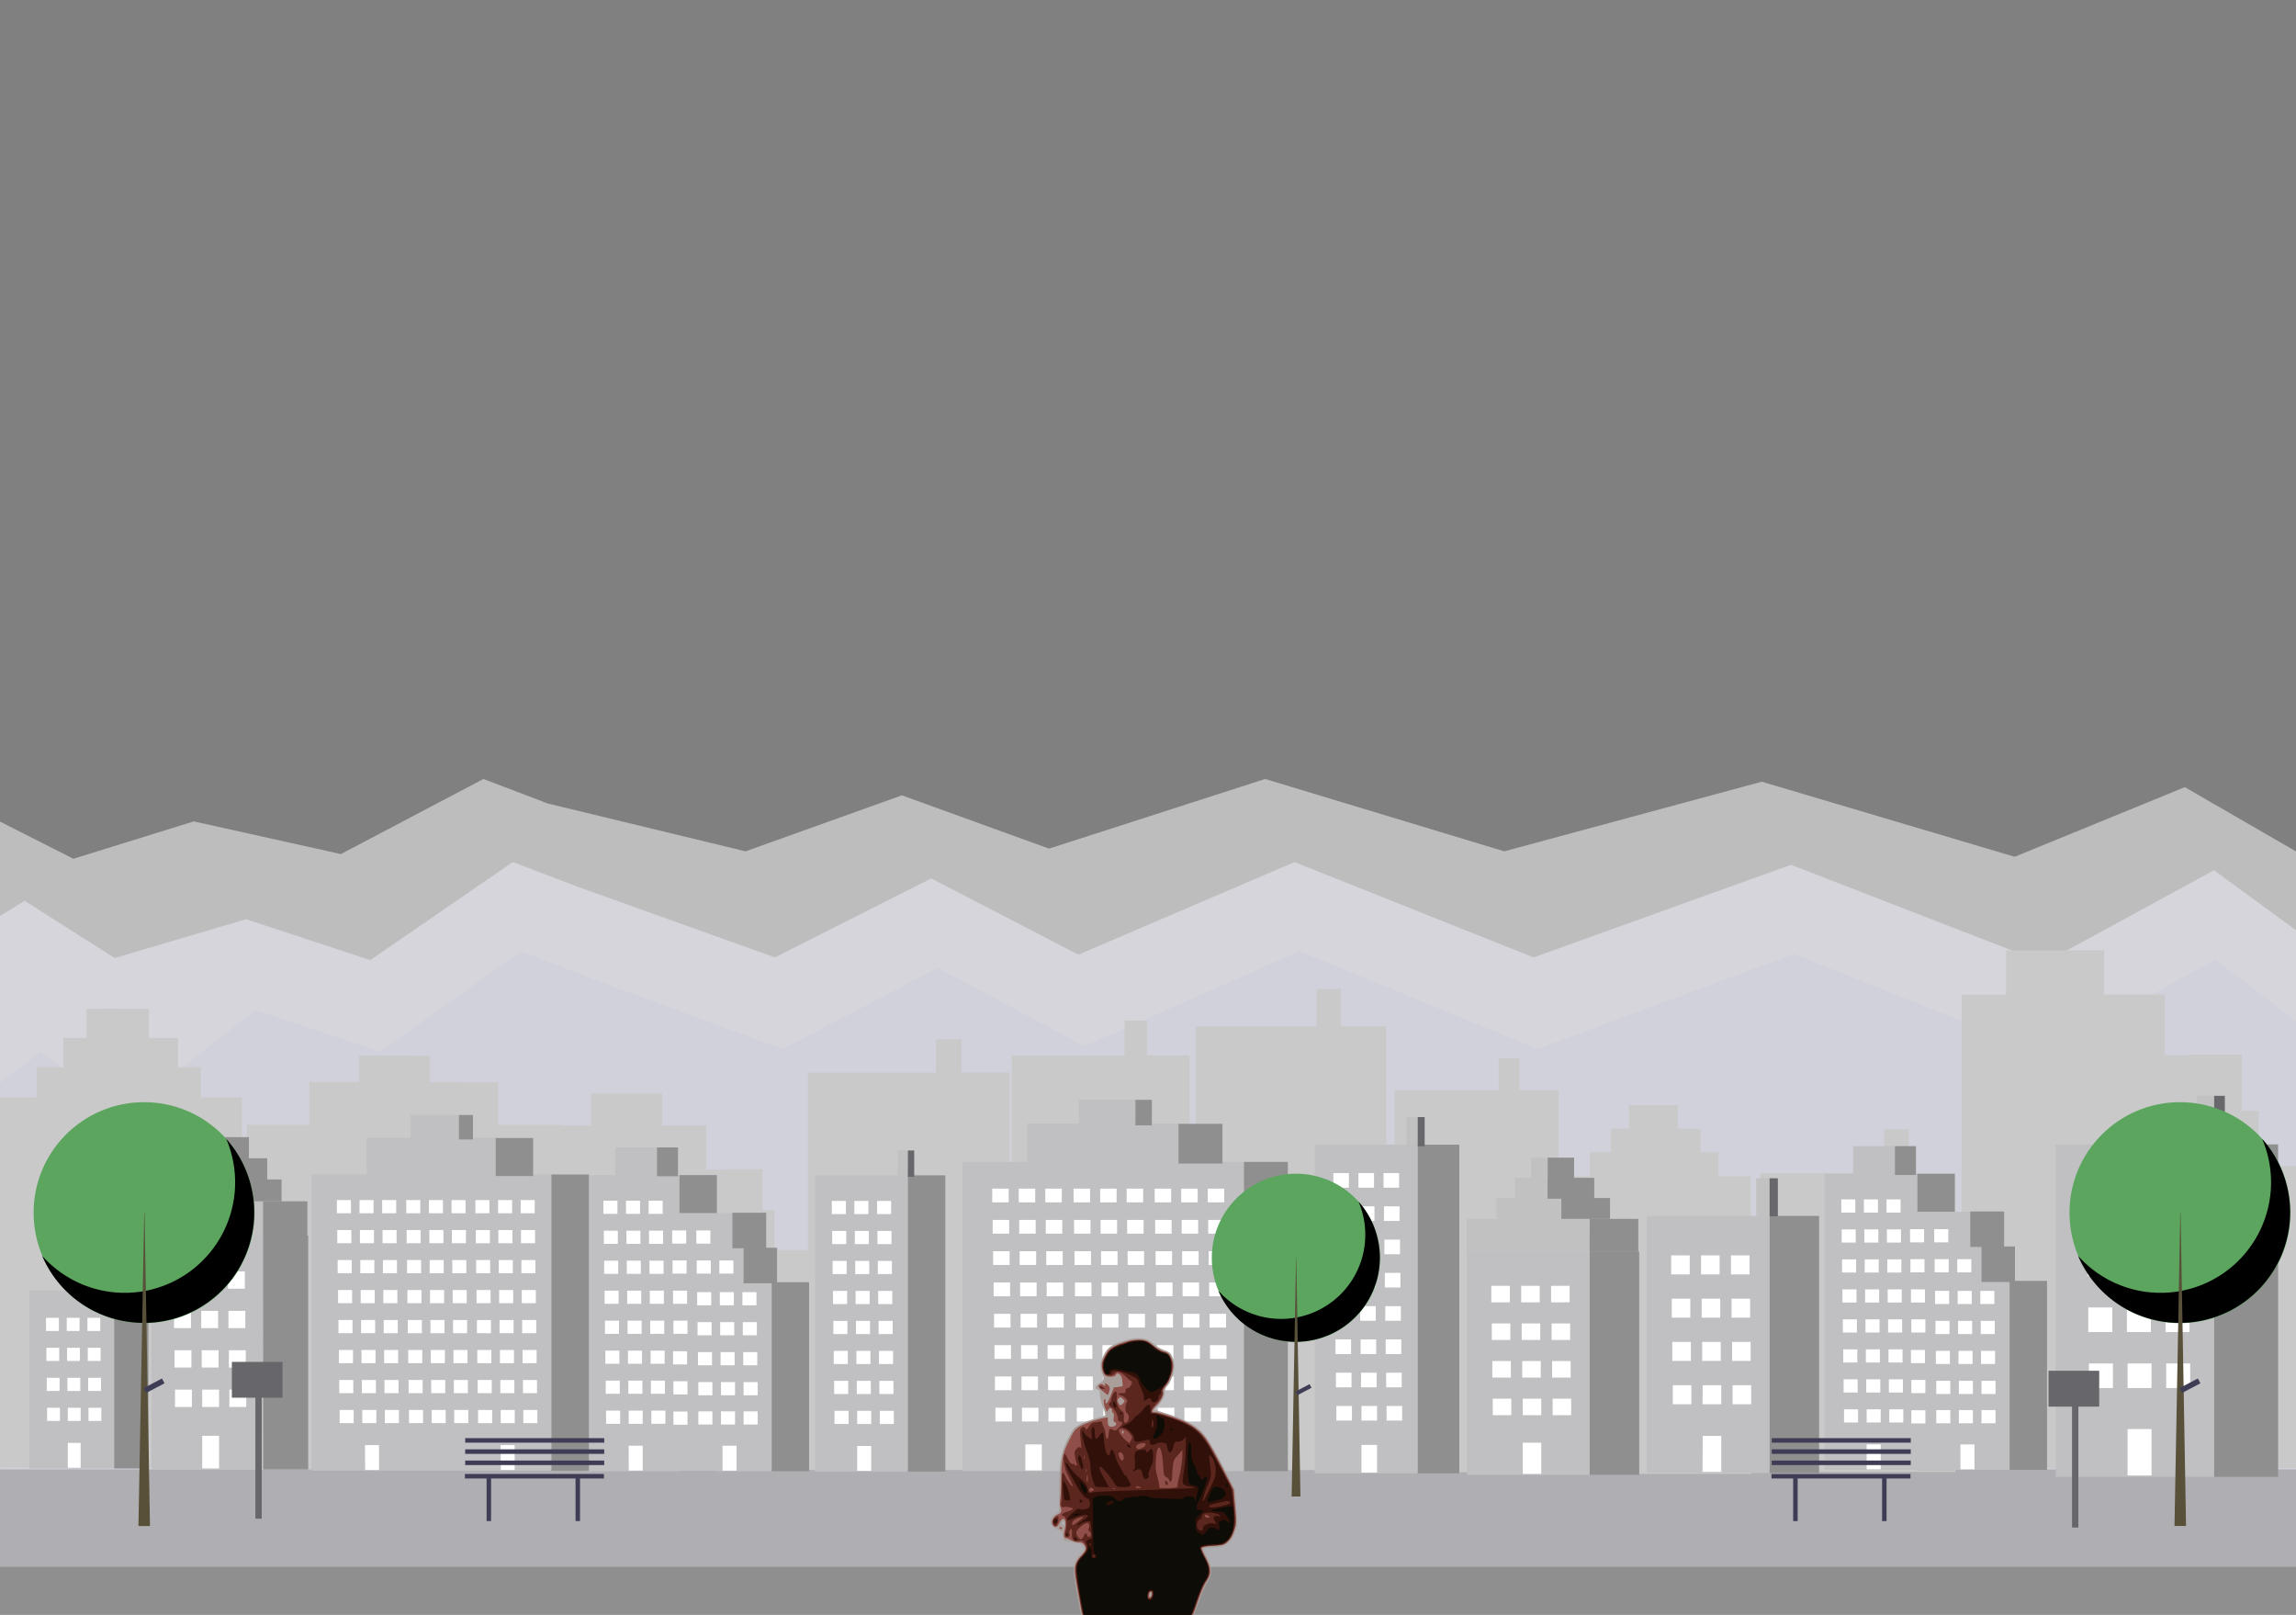 <svg xmlns="http://www.w3.org/2000/svg" xmlns:xlink="http://www.w3.org/1999/xlink" width="1024" height="720" viewBox="0 0 270.93 190.498"><rect x="0" y="0" width="270.93" height="190.498" fill="#808080" stroke="none"/><style><![CDATA[.B{fill:#8f8f8f}.C{fill:#c0c0c3}.D{fill:#fff}.E{fill:#c1c1c1}.F{fill:#68676b}.G{fill:#3f3d56}.H{fill:#5ca55f}.I{fill:#59503a}]]></style><path d="M149.288 91.894l28.216 8.535 30.386-8.214 29.843 8.856 20.076-8.213L275.366 103l.354 76.665-275.4.302-.61-83.19 8.955 4.53 14.198-4.41 17.363 3.854 16.82-8.856 7.596 2.892 23.332 5.643 18.45-6.607 17.363 6.286z" fill="#ebebeb" fill-opacity=".565"/><path d="M60.51 101.694L43.69 113.26l-14.65-4.82-15.508 4.575-10.617-6.748-5.537 3.362-.325 81.927h275.19V110.7l-10.982-8.04-20.075 10.924-29.84-11.567-30.384 10.925-28.214-11.246-25.5 10.924-17.362-8.997-18.447 9.318-23.33-8.354z" fill="#dcdce4" fill-opacity=".77"/><path d="M61.542 112.2L44.8 124.063l-14.58-4.943-15.674 12.23-9.708-7.285-5.45 4.1v53.08c0 7.448.24 13.445.537 13.445h272.36v-73.252l-10.93-8.248-19.98 11.205-29.702-11.865-30.242 11.206-28.082-11.535-25.38 11.205-17.28-9.228-18.36 9.558-23.22-8.57z" fill="#d1d1db" fill-opacity=".77"/><path d="M-.11 173.34h271.913v11.958H-.11z" fill="#afafb3"/><path d="M-.227 184.838h272.316v6.14H-.227z" class="B"/><path d="M236.723 112.113v5.223h-5.257V173.2l40.94.006v-35.673h-5.885v-6.504h-2v-6.603h-6.224v.06h-2.85v-7.16h-7.152v-5.223h-3.765zm-81.35 4.55v4.396h-14.26v52.363h22.465v-52.363h-5.38v-4.39h-.942v-.006zm-145.148 2.342v3.444H7.48v3.444H4.32v3.563H-.764v5.618h.07v38.054h29.372V135.03h-.138v-5.57h-4.842v-3.56h-2.693v-3.444H17.57V119h-4.377v-.007zm122.48 1.392v4.107h-13.322v48.918h20.988v-48.918h-5.027V120.4h-.88v-.006zm-22.26 2.197v3.936h-15.12v20.936h-3.925v-4.727h-1.46v-4.8h-4.523v.043h-2.07v-5.204h-5.198v-3.796h-8.404v3.796h-3.52v-.086h-7.452v-5h-4.93v-.027h-3.12v-3.124H48.88v-.028h-6.484v3.152H36.51v5.028h-7.382v40.6h36.796v.086l29.403.005v.028h23.823v-46.892h-5.706v-3.932h-1v-.006zm66.396 2.232v3.783h-12.27v45.06h19.09v.202h23.023v-30.612h-.108v-4.476h-3.795v-2.862h-2.11v-2.767h-2.692v-2.767h-3.43v-.006h-2.326v2.767h-2.154v2.767h-2.477v2.863h-3.687v-10.17h-4.63v-3.78h-.8v-.003zm45.49 8.387v5.162H207.72v35.26h23.022v-35.26h-5.515v-5.156h-.965v-.006z" fill="#c9c9c9"/><g transform="matrix(1.067 0 0 1 .196 -106.5)"><path d="M99.098 242.218h1.208v3.02h-1.208z" class="E"/><path d="M89.952 245.152h10.267v34.944H89.952z" class="C"/><path d="M100.22 245.152h4.14v34.944h-4.14z" class="B"/><g class="D"><use xlink:href="#B"/><path d="M94.3 248.172h1.553v1.553H94.3z"/><use xlink:href="#B" x="5.004"/><path d="M91.85 251.71h1.553v1.553H91.85z"/><use xlink:href="#B" x="2.545" y="3.538"/><use xlink:href="#B" x="5.047" y="3.538"/><use xlink:href="#B" x="0.086" y="7.075"/><use xlink:href="#B" x="2.588" y="7.075"/><use xlink:href="#B" x="5.09" y="7.075"/><path d="M91.937 258.784H93.5v1.553h-1.553zm2.503 0h1.553v1.553H94.44zm2.5 0h1.553v1.553H96.94zm-4.96 3.538h1.553v1.553H91.98z"/><use xlink:href="#B" x="2.674" y="14.15"/><use xlink:href="#B" x="5.176" y="14.15"/><use xlink:href="#B" x="0.215" y="17.688"/><use xlink:href="#B" x="2.717" y="17.688"/><use xlink:href="#B" x="5.22" y="17.688"/><use xlink:href="#B" x="0.258" y="21.225"/><path d="M94.57 269.397h1.553v1.553H94.57zm2.5 0h1.553v1.553H97.07zm-4.96 3.537h1.553v1.553H92.1z"/><use xlink:href="#B" x="2.804" y="24.762"/><path d="M94.612 277.076h1.553v2.934h-1.553z"/><use xlink:href="#B" x="5.306" y="24.762"/></g><path d="M100.22 242.22h.7v3.103h-.7z" class="F"/><path d="M11.417 255.662h1.105v3.097h-1.105z" class="E"/><path d="M3.054 258.736h9.39v21h-9.39z" class="C"/><path d="M12.443 258.736h3.787v21h-3.787z" class="B"/><path d="M4.908 261.96h1.42v1.553h-1.42zm2.288 0h1.42v1.553h-1.42zm2.288 0h1.42v1.553h-1.42zm-4.537 3.538h1.42v1.553h-1.42zm2.288 0h1.42v1.553h-1.42zm2.288 0h1.42v1.553h-1.42zm-4.536 3.538h1.42v1.553h-1.42zm2.288 0h1.42v1.553h-1.42zm2.288 0h1.42v1.553h-1.42zm-4.537 3.537h1.42v1.553h-1.42zm2.288 0h1.42v1.553h-1.42zm0 4.142h1.42v2.934h-1.42zm2.288-4.142h1.42v1.553h-1.42z" class="D"/><path d="M12.443 255.665h.63v3.103h-.63z" class="F"/><path d="M16.535 248.21h12.483v4.07H16.535z" class="E"/><path d="M16.576 252.25h12.337v27.592H16.576z" class="C"/><path d="M28.914 252.25H33.9v27.592h-4.976z" class="B"/><path d="M19.013 256.487h1.866v2.04h-1.866zm3.007 0h1.866v2.04H22.02zm3.006 0h1.866v2.04h-1.866zm-5.96 4.65h1.866v2.04h-1.866zm3.005 0h1.866v2.04H22.07zm3.008 0h1.866v2.04h-1.866zm-5.96 4.648h1.866v2.04h-1.866zm3.006 0h1.866v2.04h-1.866zm3.007 0h1.866v2.04H25.13zm-5.962 4.648h1.866v2.04h-1.866zm3.007 0h1.866v2.04h-1.866zm0 5.442h1.866v3.855h-1.866zm3.007-5.442h1.866v2.04h-1.866z" class="D"/><path d="M28.914 248.215h4.895v4.077h-4.895z" class="B"/><path d="M19.53 245.63h6.623v2.58H19.53z" class="E"/><path d="M26.06 245.636h4.895v2.58H26.06z" class="B"/><path d="M21.394 243.136h3.394v2.58h-3.394z" class="E"/><path d="M24.673 243.142h4.695v2.58h-4.695z" class="B"/><path d="M23.013 240.642h1.75v2.58h-1.75z" class="E"/><path d="M24.685 240.648h2.658v2.58h-2.658z" class="B"/><path d="M64.69 245.124H74.96v34.944H64.69z" class="C"/><path d="M74.96 245.124h4.14v34.944h-4.14z" class="B"/><g class="D"><path d="M66.546 248.144H68.1v1.553h-1.553zm2.502 0H70.6v1.553h-1.553zm2.502 0h1.553v1.553H71.55zm-4.96 3.536h1.553v1.553H66.6zm2.5 0h1.553v1.553H69.1z"/><use xlink:href="#B" x="-20.214" y="3.508"/><use xlink:href="#B" x="-25.176" y="7.048"/><use xlink:href="#B" x="-22.673" y="7.048"/><path d="M71.637 255.22H73.2v1.553h-1.553z"/><use xlink:href="#B" x="-25.132" y="10.584"/><use xlink:href="#B" x="-22.63" y="10.584"/><path d="M71.68 258.756h1.553v1.553H71.68zm-4.96 3.538h1.553v1.553H66.72zm2.5 0h1.553v1.553H69.22z"/><use xlink:href="#B" x="-20.085" y="14.122"/><use xlink:href="#B" x="-25.046" y="17.658"/><use xlink:href="#B" x="-22.544" y="17.658"/><use xlink:href="#B" x="-20.042" y="17.658"/><use xlink:href="#B" x="-25.003" y="21.198"/><use xlink:href="#B" x="-22.501" y="21.198"/><path d="M71.8 269.37h1.553v1.553H71.8zm-4.962 3.536H68.4v1.553h-1.553zm2.502 0h1.553v1.553H69.35zm0 4.142h1.553v2.934H69.35z"/><use xlink:href="#B" x="-19.956" y="24.734"/></g><path d="M74.9 257.76h10.267v22.3H74.9z" class="C"/><path d="M85.158 257.76h4.14v22.3h-4.14z" class="B"/><g class="D"><use xlink:href="#B" x="-14.89" y="10.76"/><path d="M79.42 258.932h1.553v1.553H79.42z"/><use xlink:href="#B" x="-9.886" y="10.76"/><path d="M76.96 262.47h1.553v1.553H76.96z"/><use xlink:href="#B" x="-12.345" y="14.298"/><use xlink:href="#B" x="-9.843" y="14.298"/><use xlink:href="#B" x="-14.804" y="17.835"/><use xlink:href="#B" x="-12.302" y="17.835"/><use xlink:href="#B" x="-9.8" y="17.835"/><path d="M77.047 269.545H78.6v1.553h-1.553zm2.503 0h1.553v1.553H79.55z"/><use xlink:href="#B" x="-9.756" y="21.373"/><path d="M79.722 277.05h1.553v2.934h-1.553z"/></g><g class="C"><path d="M74.9 253.694h7.31v4.56H74.9z"/><path d="M74.718 249.602h6.23v4.437h-6.23z"/></g><g class="B"><path d="M82.052 253.694h3.7v4.19h-3.7z"/><path d="M80.813 249.565h3.74v4.19h-3.74z"/></g><g class="D"><path d="M74.15 251.656h1.553v1.553H74.15z"/><use xlink:href="#B" x="-14.982" y="3.484"/><use xlink:href="#B" x="-17.614" y="7.022"/><path d="M76.87 255.194h1.553v1.553H76.87zm2.5 0h1.553v1.553H79.37zm-2.323 17.802H78.6v1.553h-1.553zm2.503 0h1.553v1.553H79.55z"/><use xlink:href="#B" x="-9.756" y="24.824"/><path d="M74.25 258.756h1.553v1.553H74.25z"/><use xlink:href="#B" x="-17.515" y="14.122"/><path d="M74.25 265.905h1.553v1.553H74.25z"/><use xlink:href="#B" x="-17.515" y="21.271"/><use xlink:href="#B" x="-17.515" y="24.845"/></g><path d="M67.85 241.857h4.687v3.328H67.85z" class="C"/><path d="M72.478 241.857H74.8v3.4h-2.323z" class="B"/><path d="M34.26 245.05H60.8v34.944H34.26z" class="C"/><path d="M60.8 245.05h4.14v34.944H60.8z" class="B"/><g class="D"><use xlink:href="#B" x="-39.421" y="-0.102"/><path d="M54.9 248.07h1.553v1.553H54.9zm2.5 0h1.553v1.553H57.4zm-4.96 3.537h1.553v1.553H52.43z"/><use xlink:href="#B" x="-36.876" y="3.435"/><use xlink:href="#B" x="-34.374" y="3.435"/><use xlink:href="#B" x="-39.335" y="6.973"/><use xlink:href="#B" x="-36.833" y="6.973"/><use xlink:href="#B" x="-34.331" y="6.973"/><use xlink:href="#B" x="-39.292" y="10.51"/><use xlink:href="#B" x="-36.79" y="10.51"/><path d="M57.52 258.682h1.553v1.553H57.52zm-4.96 3.538h1.553v1.553H52.56zm2.5 0h1.553v1.553H55.06z"/><use xlink:href="#B" x="-34.245" y="14.048"/><use xlink:href="#B" x="-39.206" y="17.585"/><use xlink:href="#B" x="-36.704" y="17.585"/><use xlink:href="#B" x="-34.201" y="17.585"/><use xlink:href="#B" x="-39.163" y="21.123"/><path d="M55.148 269.295H56.7v1.553h-1.553zm2.502 0h1.553v1.553H57.65z"/><use xlink:href="#B" x="-39.12" y="24.66"/><path d="M55.19 272.832h1.553v1.553H55.19z"/><use xlink:href="#B" x="-34.115" y="24.66"/><use xlink:href="#B" x="-47.064" y="-0.102"/><path d="M47.247 248.07H48.8v1.553h-1.553zm2.503 0h1.553v1.553H49.75z"/><use xlink:href="#B" x="-47.02" y="3.435"/><path d="M47.3 251.607h1.553v1.553H47.3z"/><use xlink:href="#B" x="-42.016" y="3.435"/><path d="M44.83 255.145h1.553v1.553H44.83z"/><use xlink:href="#B" x="-44.475" y="6.973"/><use xlink:href="#B" x="-41.973" y="6.973"/><use xlink:href="#B" x="-46.934" y="10.51"/><use xlink:href="#B" x="-44.432" y="10.51"/><use xlink:href="#B" x="-41.93" y="10.51"/><use xlink:href="#B" x="-46.891" y="14.048"/><path d="M47.42 262.22h1.553v1.553H47.42zm2.5 0h1.553v1.553H49.92zm-4.96 3.537h1.553v1.553H44.96z"/><use xlink:href="#B" x="-44.346" y="17.585"/><use xlink:href="#B" x="-41.844" y="17.585"/><use xlink:href="#B" x="-46.805" y="21.123"/><use xlink:href="#B" x="-44.303" y="21.123"/><use xlink:href="#B" x="-41.8" y="21.123"/><path d="M45.046 272.832H46.6v1.553h-1.553zm2.504 0h1.553v1.553H47.55zm2.5 0h1.553v1.553H50.05z"/><use xlink:href="#B" x="-54.733" y="-0.102"/><use xlink:href="#B" x="-52.231" y="-0.102"/><path d="M42.08 248.07h1.553v1.553H42.08z"/><use xlink:href="#B" x="-54.69" y="3.435"/><path d="M39.62 251.607h1.553v1.553H39.62z"/><use xlink:href="#B" x="-49.686" y="3.435"/><path d="M37.16 255.145h1.553v1.553H37.16z"/><use xlink:href="#B" x="-52.145" y="6.973"/><use xlink:href="#B" x="-49.643" y="6.973"/><use xlink:href="#B" x="-54.604" y="10.51"/><use xlink:href="#B" x="-52.102" y="10.51"/><use xlink:href="#B" x="-49.6" y="10.51"/><path d="M37.247 262.22H38.8v1.553h-1.553zm2.503 0h1.553v1.553H39.75z"/><use xlink:href="#B" x="-49.556" y="14.048"/><path d="M37.3 265.757h1.553v1.553H37.3z"/><use xlink:href="#B" x="-52.015" y="17.585"/><use xlink:href="#B" x="-49.513" y="17.585"/><use xlink:href="#B" x="-54.474" y="21.123"/><use xlink:href="#B" x="-51.972" y="21.123"/><use xlink:href="#B" x="-49.47" y="21.123"/><use xlink:href="#B" x="-54.431" y="24.66"/><path d="M39.88 272.832h1.553v1.553H39.88zm2.5 0h1.553v1.553H42.38zm12.8 4.142h1.553v2.934H55.2zm-15 0h1.553v2.934H40.2z"/></g><path d="M40.366 240.723H54.7v4.408H40.366z" class="C"/><path d="M54.636 240.746h4.14v4.488h-4.14z" class="B"/><path d="M45.235 238.01h5.362v2.806h-5.362z" class="C"/><path d="M50.572 238.035h1.55v2.886h-1.55z" class="B"/><path d="M155.36 238.28h1.34v3.35h-1.34z" class="E"/><path d="M145.214 241.535h11.392v38.772h-11.392z" class="C"/><path d="M156.606 241.535h4.595v38.772h-4.595z" class="B"/><g class="D"><use xlink:href="#C"/><use xlink:href="#C" x="2.776"/><use xlink:href="#C" x="5.552"/><use xlink:href="#C" x="0.048" y="3.924"/><use xlink:href="#C" x="2.824" y="3.924"/><use xlink:href="#C" x="5.6" y="3.924"/><use xlink:href="#C" x="0.096" y="7.85"/><use xlink:href="#C" x="2.872" y="7.85"/><use xlink:href="#C" x="5.648" y="7.85"/><use xlink:href="#C" x="0.144" y="11.774"/><use xlink:href="#C" x="2.92" y="11.774"/><use xlink:href="#C" x="5.696" y="11.774"/><use xlink:href="#C" x="0.191" y="15.7"/><use xlink:href="#C" x="2.968" y="15.7"/><use xlink:href="#C" x="5.744" y="15.7"/><use xlink:href="#C" x="0.238" y="19.624"/><use xlink:href="#C" x="3.016" y="19.624"/><use xlink:href="#C" x="5.792" y="19.624"/><use xlink:href="#C" x="0.288" y="23.55"/><use xlink:href="#C" x="3.063" y="23.55"/><use xlink:href="#C" x="5.84" y="23.55"/><use xlink:href="#C" x="0.335" y="27.474"/><use xlink:href="#C" x="3.111" y="27.474"/><path d="M150.383 276.956h1.723v3.255h-1.723z"/><use xlink:href="#C" x="5.888" y="27.474"/></g><path d="M156.606 238.283h.766v3.443h-.766z" class="F"/><path d="M194.04 245.497h1.596v4.475h-1.596z" class="E"/><path d="M181.954 249.938h13.566v30.34h-13.566z" class="C"/><path d="M195.52 249.938h5.472v30.34h-5.472z" class="B"/><path d="M184.634 254.598h2.052v2.244h-2.052zm3.306 0h2.052v2.244h-2.052zm3.306 0h2.052v2.244h-2.052zM184.7 259.7h2.052v2.244H184.7zm3.307 0h2.052v2.244h-2.052zm3.306 0h2.052v2.244h-2.052zm-6.555 5.1h2.052v2.244h-2.052zm3.306 0h2.052v2.244h-2.052zm3.306 0h2.052v2.244h-2.052zm-6.555 5.112h2.052v2.244h-2.052zm3.305 0h2.052v2.244H188.1zm0 5.984h2.052v4.24H188.1zm3.307-5.984h2.052v2.244h-2.052z" class="D"/><path d="M195.52 245.5h.912v4.484h-.912z" class="F"/><path d="M162.014 250.286h13.727v3.885h-13.727z" class="E"/><path d="M162.06 254.14h13.567v26.34H162.06z" class="C"/><path d="M175.627 254.14h5.472v26.34h-5.472z" class="B"/><g class="D"><use xlink:href="#D"/><use xlink:href="#D" x="3.305"/><use xlink:href="#D" x="6.612"/><use xlink:href="#D" x="0.056" y="4.438"/><use xlink:href="#D" x="3.362" y="4.438"/><use xlink:href="#D" x="6.67" y="4.438"/><use xlink:href="#D" x="0.113" y="8.874"/><use xlink:href="#D" x="3.42" y="8.874"/><use xlink:href="#D" x="6.726" y="8.874"/><path d="M164.9 271.498h2.052v1.948H164.9z"/><use xlink:href="#D" x="3.476" y="13.312"/><path d="M168.216 276.693h2.052v3.68h-2.052z"/><use xlink:href="#D" x="6.783" y="13.312"/></g><path d="M175.627 250.29H181v3.892h-5.383z" class="B"/><path d="M165.31 247.822h7.284v2.463h-7.284z" class="E"/><path d="M172.488 247.827h5.383v2.462h-5.383z" class="B"/><path d="M167.357 245.44h3.732v2.463h-3.732z" class="E"/><path d="M170.963 245.446h5.163v2.462h-5.163z" class="B"/><path d="M169.138 243.06h1.924v2.463h-1.924z" class="E"/><path d="M170.976 243.065h2.923v2.462h-2.923z" class="B"/><path d="M106.246 243.567h31.137v36.48h-31.137z" class="C"/><path d="M137.383 243.567h4.86v36.48h-4.86z" class="B"/><g class="D"><use xlink:href="#E"/><use xlink:href="#E" x="2.936"/><use xlink:href="#E" x="5.872"/><use xlink:href="#E" x="0.051" y="3.692"/><path d="M130.5 250.412h1.822v1.62H130.5z"/><use xlink:href="#E" x="5.923" y="3.692"/><use xlink:href="#E" x="0.102" y="7.385"/><use xlink:href="#E" x="3.038" y="7.385"/><use xlink:href="#E" x="5.973" y="7.385"/><use xlink:href="#E" x="0.152" y="11.078"/><path d="M130.6 257.798h1.822v1.62H130.6z"/><use xlink:href="#E" x="6.024" y="11.078"/><use xlink:href="#E" x="0.203" y="14.77"/><use xlink:href="#E" x="3.138" y="14.77"/><use xlink:href="#E" x="6.074" y="14.77"/><use xlink:href="#E" x="0.253" y="18.464"/><path d="M130.7 265.184h1.822v1.62H130.7z"/><use xlink:href="#E" x="6.125" y="18.464"/><use xlink:href="#E" x="0.304" y="22.157"/><use xlink:href="#E" x="3.24" y="22.157"/><use xlink:href="#E" x="6.176" y="22.157"/><use xlink:href="#E" x="0.355" y="25.85"/><use xlink:href="#E" x="3.29" y="25.85"/><use xlink:href="#E" x="6.226" y="25.85"/><use xlink:href="#E" x="-8.966"/><use xlink:href="#E" x="-6.03"/><use xlink:href="#E" x="-3.095"/><use xlink:href="#E" x="-8.916" y="3.692"/><use xlink:href="#E" x="-5.98" y="3.692"/><use xlink:href="#E" x="-3.044" y="3.692"/><use xlink:href="#E" x="-8.865" y="7.385"/><use xlink:href="#E" x="-5.929" y="7.385"/><use xlink:href="#E" x="-2.992" y="7.385"/><use xlink:href="#E" x="-8.814" y="11.078"/><use xlink:href="#E" x="-5.879" y="11.078"/><use xlink:href="#E" x="-2.942" y="11.078"/><use xlink:href="#E" x="-8.764" y="14.77"/><use xlink:href="#E" x="-5.828" y="14.77"/><use xlink:href="#E" x="-2.892" y="14.77"/><path d="M118.8 265.184h1.822v1.62H118.8z"/><use xlink:href="#E" x="-5.777" y="18.464"/><use xlink:href="#E" x="-2.842" y="18.464"/><use xlink:href="#E" x="-8.662" y="22.157"/><use xlink:href="#E" x="-5.727" y="22.157"/><use xlink:href="#E" x="-2.792" y="22.157"/><path d="M118.9 272.57h1.822v1.62H118.9z"/><use xlink:href="#E" x="-5.676" y="25.85"/><use xlink:href="#E" x="-2.74" y="25.85"/><use xlink:href="#E" x="-17.965"/><use xlink:href="#E" x="-15.03"/><use xlink:href="#E" x="-12.094"/><use xlink:href="#E" x="-17.915" y="3.692"/><use xlink:href="#E" x="-14.979" y="3.692"/><use xlink:href="#E" x="-12.042" y="3.692"/><use xlink:href="#E" x="-17.864" y="7.385"/><use xlink:href="#E" x="-14.928" y="7.385"/><use xlink:href="#E" x="-11.992" y="7.385"/><path d="M109.7 257.798h1.822v1.62H109.7z"/><use xlink:href="#E" x="-14.878" y="11.078"/><use xlink:href="#E" x="-11.942" y="11.078"/><use xlink:href="#E" x="-17.762" y="14.77"/><use xlink:href="#E" x="-14.827" y="14.77"/><use xlink:href="#E" x="-11.892" y="14.77"/><path d="M109.8 265.184h1.822v1.62H109.8z"/><use xlink:href="#E" x="-14.776" y="18.464"/><use xlink:href="#E" x="-11.842" y="18.464"/><use xlink:href="#E" x="-17.662" y="22.157"/><use xlink:href="#E" x="-14.726" y="22.157"/><use xlink:href="#E" x="-11.79" y="22.157"/><path d="M109.9 272.57h1.822v1.62H109.9z"/><use xlink:href="#E" x="-14.675" y="25.85"/><use xlink:href="#E" x="-11.739" y="25.85"/><path d="M130.802 276.894h1.822v3.063h-1.822zm-17.59 0h1.822v3.063h-1.822z"/></g><path d="M113.408 239.05h16.82v4.602h-16.82z" class="C"/><path d="M130.152 239.074h4.86v4.686h-4.86z" class="B"/><path d="M119.12 236.22h6.292v2.93h-6.292z" class="C"/><path d="M125.384 236.243h1.818v3.013h-1.818z" class="B"/><path d="M201.592 244.972h10.267v34.944h-10.267z" class="C"/><path d="M211.86 244.972H216v34.944h-4.14z" class="B"/><g class="D"><path d="M203.447 247.992H205v1.553h-1.553z"/><use xlink:href="#B" x="114.142" y="-0.18"/><use xlink:href="#B" x="116.644" y="-0.18"/><use xlink:href="#B" x="111.682" y="3.358"/><use xlink:href="#B" x="114.185" y="3.358"/><use xlink:href="#B" x="116.687" y="3.358"/><use xlink:href="#B" x="111.726" y="6.895"/><use xlink:href="#B" x="114.228" y="6.895"/><use xlink:href="#B" x="116.73" y="6.895"/><use xlink:href="#B" x="111.769" y="10.433"/><use xlink:href="#B" x="114.272" y="10.433"/><use xlink:href="#B" x="116.772" y="10.433"/><use xlink:href="#B" x="111.812" y="13.97"/><use xlink:href="#B" x="114.314" y="13.97"/><use xlink:href="#B" x="116.816" y="13.97"/><use xlink:href="#B" x="111.855" y="17.508"/><use xlink:href="#B" x="114.357" y="17.508"/><use xlink:href="#B" x="116.859" y="17.508"/><use xlink:href="#B" x="111.898" y="21.045"/><use xlink:href="#B" x="114.4" y="21.045"/><use xlink:href="#B" x="116.902" y="21.045"/><use xlink:href="#B" x="111.942" y="24.583"/><use xlink:href="#B" x="114.444" y="24.583"/><path d="M206.252 276.896h1.553v2.934h-1.553z"/><use xlink:href="#B" x="116.946" y="24.583"/></g><path d="M211.79 257.6h10.267v22.3H211.79z" class="C"/><path d="M222.06 257.6h4.14v22.3h-4.14z" class="B"/><g class="D"><use xlink:href="#B" x="122.012" y="10.608"/><use xlink:href="#B" x="124.512" y="10.608"/><use xlink:href="#B" x="127.015" y="10.608"/><use xlink:href="#B" x="122.054" y="14.148"/><use xlink:href="#B" x="124.556" y="14.148"/><use xlink:href="#B" x="127.059" y="14.148"/><use xlink:href="#B" x="122.097" y="17.684"/><use xlink:href="#B" x="124.6" y="17.684"/><path d="M218.9 265.856h1.553v1.553H218.9z"/><use xlink:href="#B" x="122.142" y="21.222"/><use xlink:href="#B" x="124.642" y="21.222"/><use xlink:href="#B" x="127.145" y="21.222"/><path d="M216.623 276.9h1.553v2.934h-1.553z"/></g><g class="C"><path d="M211.79 253.543h7.31v4.56h-7.31z"/><path d="M211.62 249.45h6.23v4.437h-6.23z"/></g><g class="B"><path d="M218.953 253.543h3.7v4.19h-3.7z"/><path d="M217.714 249.414h3.74v4.19h-3.74z"/></g><g class="D"><use xlink:href="#B" x="119.244" y="3.333"/><use xlink:href="#B" x="121.919" y="3.333"/><use xlink:href="#B" x="119.288" y="6.871"/><use xlink:href="#B" x="121.962" y="6.871"/><use xlink:href="#B" x="124.464" y="6.871"/><use xlink:href="#B" x="122.142" y="24.673"/><use xlink:href="#B" x="124.642" y="24.673"/><use xlink:href="#B" x="127.145" y="24.673"/><use xlink:href="#B" x="119.342" y="10.433"/><use xlink:href="#B" x="119.386" y="13.97"/><use xlink:href="#B" x="119.342" y="17.582"/><use xlink:href="#B" x="119.386" y="21.118"/><use xlink:href="#B" x="119.386" y="24.694"/></g><path d="M204.752 241.706h4.687v3.328h-4.687z" class="C"/><path d="M209.38 241.706h2.323v3.4h-2.323z" class="B"/><path d="M242.77 235.766h2.063v5.783h-2.063z" class="E"/><path d="M227.15 241.506h17.533v39.213H227.15z" class="C"/><path d="M244.685 241.506h7.072v39.213h-7.072z" class="B"/><path d="M230.614 247.528h2.652v2.9h-2.652zm4.273 0h2.652v2.9h-2.652zm4.273 0h2.652v2.9h-2.652zm-8.473 6.606h2.652v2.9h-2.652zm4.273 0h2.652v2.9h-2.652zm4.273 0h2.652v2.9h-2.652zm-8.473 6.606h2.652v2.9h-2.652zm4.274 0h2.652v2.9h-2.652zm4.273 0h2.652v2.9h-2.652zm-8.472 6.606h2.652v2.9h-2.652zm4.273 0h2.652v2.9h-2.652zm0 7.734h2.652v5.478h-2.652zm4.272-7.734h2.652v2.9h-2.652z" class="D"/><path d="M244.685 235.772h1.18v5.795h-1.18z" class="F"/></g><path d="M27.36 164.888h2.773v14.264h.748v-14.264h2.46v-4.233h-5.98z" fill="#67676b"/><g transform="matrix(1.892 0 0 1.892 833.83 -460.924)"><circle r="6.89" cy="319.229" cx="-431.728" class="H"/><use xlink:href="#F" opacity=".2"/><path d="M-431.7 319.23l.34 19.534h-.72l.36-19.534z" class="I"/><path d="M-430.613 329.567l.16.3-1.14.6-.16-.3z" class="G"/></g><path d="M54.86 174.412h2.558v5.027h.53v-5.027h9.965v5.027h.53v-5.027h2.823v-.53H54.86zm.033-2.112h16.404v.53H54.893zm0-1.323h16.404v.53H54.893zm0-1.323h16.404v.53H54.893zm167.194 9.786h.53v-5.027h2.823v-.53h-16.404v.53h2.558v5.027h.53v-5.027h9.965zm-13.02-7.14h16.404v.53h-16.404zm0-1.323h16.404v.53h-16.404zm0-1.323h16.404v.53h-16.404z" class="G"/><g transform="matrix(1.892 0 0 1.892 1074.068 -460.924)"><circle cx="-431.728" cy="319.229" r="6.89" class="H"/><use xlink:href="#F" opacity=".2"/><path d="M-432.07 338.762l.36-19.534h.02l.34 19.534z" class="I"/><path d="M-430.613 329.567l.16.3-1.14.6-.16-.3z" class="G"/></g><g transform="matrix(1.441 0 0 1.441 775.042 -311.622)"><circle r="6.89" cy="319.229" cx="-431.728" class="H"/><use xlink:href="#F" opacity=".2"/><path d="M-431.7 319.23l.34 19.534h-.72l.36-19.534z" class="I"/><path d="M-430.613 329.567l.16.3-1.14.6-.16-.3z" class="G"/></g><path d="M127.84 191.142c-.224-.24-.314-.625-.9-3.857-.438-2.41-.34-3.02.655-4.03.41-.417.425-.458.264-.784-.14-.284-.268-.355-.727-.408-.307-.035-.64-.114-.744-.177s-.354-.115-.56-.118c-.353-.004-.375-.033-.41-.55-.035-.527-.057-.554-.654-.81-1.008-.435-1.1-1.228-.207-1.793l.4-.253.014-2.462c.018-3.334.166-4.32.87-5.84.308-.664.708-1.357.89-1.542.423-.43 1.355-.857 2.588-1.18.538-.142 1.028-.303 1.09-.358s-.037-.454-.23-.923c-.285-.688-.37-1.082-.432-1.99-.003-.045-.117-.117-.254-.16-.388-.12-.294-.39.248-.724s.596-.525.31-1.188-.232-1.325.174-2.103c.532-1.02.845-1.234 2.56-1.752 1.6-.484 2.55-.356 3.416.456.24.225.762.527 1.16.67.63.228.757.328.96.762.128.275.235.773.236 1.107.003.746-.4 1.94-.815 2.355-.2.195-.3.45-.3.698 0 .537-.268 1.08-.803 1.632-.25.256-.436.477-.415.49s.625.202 1.342.42c1.705.52 3.154 1.198 3.87 1.81.788.674 1.587 1.927 3.047 4.78l1.237 2.417.165 2.02c.134 1.638.135 2.116.007 2.53-.32 1.043-.653 1.56-1.23 1.915-.5.302-.682.346-1.5.348-.516.001-1.01.045-1.094.098-.117.072-.032.33.342 1.03.675 1.267.69 1.97.06 2.962-.24.38-.7 1.42-.997 2.31s-.67 1.73-.806 1.86c-.36.35-1.294.413-7.325.493-5.13.068-5.288.064-5.5-.165zm-2.247-11.56c-.06-.152-.12-.173-.22-.077-.075.073-.1.227-.054.342.06.152.12.173.22.077.075-.073.1-.227.054-.342z" fill="#a99e9a"/><path d="M127.946 191.002c-.21-.224-.282-.57-1.002-4.693-.24-1.373-.1-1.986.633-2.778.6-.637.66-.894.356-1.315-.14-.195-.32-.268-.652-.27a2.02 2.02 0 0 1-.865-.241c-.224-.132-.49-.24-.594-.24-.288 0-.338-.284-.18-1.028.26-1.214-.134-1.71-.622-.782-.26.497-.46.6-.72.338-.376-.366-.014-1.175.612-1.368.3-.092.39-.435.23-.85-.078-.2-.096-.546-.044-.83.05-.268.102-1.275.116-2.238.038-2.588.16-3.217.92-4.746.573-1.153.718-1.35 1.228-1.663.568-.35 1.997-.848 2.9-1.014l.463-.084v.5c0 .55.168.69.683.563.34-.083.418-.4.125-.5-.14-.052-.167-.183-.11-.524.046-.28.022-.487-.063-.537-.076-.045-.138-.183-.138-.307 0-.32-.285-.374-.45-.086l-.14.244-.136-.246c-.227-.41-.324-1.242-.145-1.242.093 0 .13.095.1.24-.04.15-.004.24.1.24.09 0 .328-.42.53-.935l.366-.935.545-.06c.405-.045.533-.107.498-.24-.026-.1-.055-.35-.066-.56-.03-.62-.593-1.046-.774-.588-.048.123-.246.18-.614.18-.645 0-.877-.257-.996-1.1-.064-.453-.015-.66.296-1.26.43-.825.622-1.01 1.394-1.348 1.03-.45 1.795-.637 2.586-.637.884 0 1.1.087 1.87.74.3.256.797.53 1.118.616.495.133.616.23.856.692.154.295.28.736.28.98 0 .668-.44 1.866-.88 2.4-.22.266-.362.554-.323.653.137.347-.185 1.06-.73 1.61-.64.647-.692.865-.2.855.47-.01 2.653.695 3.633 1.173 1.006.5 1.86 1.213 2.47 2.094.26.373 1.076 1.834 1.815 3.247l1.345 2.568.182 1.97c.18 1.95.18 1.98-.096 2.86-.212.677-.4.993-.747 1.323-.448.414-.518.437-1.57.504-1.172.075-1.537.16-1.537.357 0 .067.224.557.497 1.087.656 1.274.67 1.83.062 2.747-.25.377-.686 1.396-1.025 2.397-.557 1.644-.612 1.75-.998 1.908-.457.186-5.537.395-9.727.4-2.258.002-2.45-.015-2.653-.233zm7.944-2.78c.1-.276-.024-.52-.195-.418-.15.1-.15.658 0 .658.064 0 .15-.108.194-.24zm-3.34-19.394c-.126-.123-.23.062-.127.225.078.123.108.123.15 0 .03-.084.02-.185-.023-.225zm-.01-3.295c.223-.24.222-.252-.042-.51-.254-.247-.284-.25-.48-.06-.172.167-.184.257-.065.51.174.37.288.382.588.06zm-7.52 14.725c0-.066.053-.12.117-.12s.15.054.194.12-.01.12-.117.12-.194-.054-.194-.12zm5.122-16.142c-.29-.247-.53-.51-.528-.587.003-.196.392-.316.544-.168.193.188.33.15.243-.068-.067-.17-.043-.173.195-.03.34.204.438.558.272.982-.07.18-.143.325-.162.323s-.273-.206-.564-.452z" fill="#8f4e47"/><path d="M128.05 191.025c-.2-.127-.276-.423-.616-2.35-.706-4.004-.7-4.11.273-5.175.6-.656.636-.9.222-1.523-.153-.23-.254-.26-.65-.2-.613.095-.828-.143-.782-.866.02-.3-.02-.532-.092-.532-.17 0-.3.402-.194.646.094.237-.274.413-.468.225-.09-.09-.085-.3.02-.736.194-.785.067-1.588-.264-1.672-.387-.098-.195-.318.455-.52.332-.104.624-.246.648-.316.05-.145-.846-.315-1.12-.213-.198.074-.385-.255-.26-.454.043-.068.07-.905.06-1.86-.02-1.874.075-2.113.48-1.223.212.464.667 1.056.813 1.056.06 0-.007-.148-.618-1.388-.36-.73-.555-1.897-.387-2.32.066-.167.158-.07.418.45.23.46.397.653.54.63.114-.018.243.022.287.1.134.2.345.138.255-.087-.046-.116-.138-.49-.204-.834-.1-.572-.096-.648.175-.93.233-.244.327-.278.452-.162s.138-.006.058-.638c-.16-1.25-.137-1.584.113-1.735.18-.108.26-.1.398.092.164.215.187.204.432-.198.187-.308.368-.443.658-.49l.647-.103c.185-.03.26.037.29.262.024.166.095.364.16.44s.15.417.192.758c.094.77.336.75.388-.03.04-.6.12-.652.552-.427.23.12.316.08.675-.3.485-.514.51-.65.132-.703-.186-.026-.273-.115-.26-.265.035-.404-.43-1.277-.76-1.423-.316-.14-.413-.39-.2-.516.062-.037.15-.28.195-.54s.183-.56.306-.668c.206-.18.23-.182.3-.001.043.108.045.395.006.64-.085.53.195 1.25.6 1.518.23.157.27.284.24.792-.026.48.007.606.158.606.427 0 .598-.846.225-1.11-.252-.177-.27-.857-.037-1.28.118-.214.087-.3-.203-.56-.188-.17-.44-.307-.56-.307s-.22-.054-.22-.12.2-.12.443-.12c.388 0 .438-.034.404-.27-.03-.2.03-.28.228-.308.337-.047.69-.76.418-.847-.094-.03-.343-.232-.552-.447-.38-.4-.81-.66-1.05-.66-.07 0-.235.112-.367.25-.338.352-1.012.28-1.225-.13-.468-.903.126-2.396 1.206-3.03.307-.18.676-.333.82-.338s.44-.096.66-.202.717-.22 1.106-.255c.85-.075 1.346.104 2.125.766.302.257.805.548 1.118.648.438.14.62.278.786.603.45.875.167 2.374-.632 3.354-.225.276-.374.56-.33.628.176.277-.124.92-.71 1.522-.637.654-.756 1.097-.28 1.044.362-.04 2.828.766 3.807 1.245 1.678.82 2.247 1.538 4.203 5.298l1.32 2.538.165 2.028c.153 1.872.15 2.08-.054 2.713-.254.793-.684 1.4-1.162 1.636-.184.09-.825.2-1.425.22s-1.153.115-1.23.2c-.104.1-.002.402.4 1.17.692 1.326.724 1.93.148 2.774-.42.616-.523.856-1.24 2.9-.535 1.522-.388 1.42-2.33 1.623-1.382.145-10.48.175-10.697.036zm7.912-2.83c.12-.433-.176-.712-.374-.353-.073.133-.133.357-.133.5 0 .374.395.26.507-.147zm-8.084-6.973c.18-.425.317-.46.412-.108.038.14.142.23.232.2.252-.08.277-.482.04-.65-.155-.1-.18-.205-.092-.357.135-.235.06-.655-.12-.655-.423 0-1.344.782-1.344 1.142 0 .314.33.79.55.79.1 0 .234-.163.32-.362zm-.583-1.776c.313-.247.548-.47.522-.495-.085-.082-.93.234-1.12.42-.2.196-.25.525-.078.525.06 0 .363-.202.677-.45zm15.364-.577c-.165-.194-.497-.247-.497-.08s.15.26.41.26c.202 0 .217-.03.088-.18zm-13.73-3.275c-.2-.143-.25-.14-.34.017-.165.286.006.444.31.286.256-.133.257-.142.03-.303zm2.64.005c-.04-.04-.148-.044-.238-.01-.1.04-.07.067.075.073.13.005.204-.023.163-.063zm2.918-.197c-.2-.098-.32-.096-.43.008s-.043.14.284.133c.402-.008.41-.016.145-.14zm4.28.075c.15-.04.244-.138.2-.223s.06-.608.21-1.165c.308-1.156.48-3.35.232-2.942a4.97 4.97 0 0 1-.532.638c-.32.33-.4.535-.48 1.207-.052.446-.093 1.01-.09 1.253.003.49-.233.748-.335.368-.035-.13-.194-.296-.352-.366-.267-.118-.293-.222-.368-1.432-.143-2.327-.69-2.834-.843-.78-.072.972-.05 1.373.1 1.92.1.38.227.896.26 1.145l.06.452.825-.002c.454-.001.947-.033 1.096-.072zm-1.254-.486c-.043-.11-.053-.223-.022-.253.1-.096.322.097.322.278 0 .237-.204.22-.3-.024zm-9.152-.677c-.01-.418-.03-.457-.102-.21-.083.28-.042.724.066.724.026 0 .042-.23.035-.513zm-.15-1.023c-.032-.117-.06-.05-.062.15s.023.295.057.213.036-.245.005-.362zm4.386-1.336c0-.36-.196-.627-.46-.627-.2 0-.207.254-.017.658.194.415.477.396.477-.03zm-4.638-.175c-.034-.083-.063-.015-.063.15s.028.234.063.15.034-.22 0-.302zm6.79-.953c.54-.277.6-.585.113-.585-.495 0-.953.332-.764.554.176.206.297.212.65.03zm-1.162-1.275c.002-.08-.17-.34-.38-.573-.387-.428-1-.585-1.17-.304-.107.168.365.884.837 1.27l.387.316.16-.28c.088-.155.163-.347.165-.428zm-9.3 10.19c-.124-.32.018-.635.365-.816.22-.114.246-.09.246.246 0 .417-.192.84-.38.84-.068 0-.17-.122-.23-.27zm5.512-16.025c-.145-.228.043-.264.335-.065l.284.193h-.27c-.148 0-.306-.058-.35-.13z" fill="#5a261e"/><path d="M128.08 190.96c-.14-.102-.325-.874-.635-2.648-.616-3.53-.594-3.834.337-4.76.523-.52.65-.97.435-1.546-.074-.2-.02-.27.297-.387l.387-.142-.1-.94c-.05-.517-.12-.986-.154-1.043-.098-.156-.755.01-1.163.29-.2.138-.362.193-.362.123s.278-.305.62-.52.62-.468.62-.56c.003-.248-.973-.088-1.73.284-.898.442-.947.168-.105-.592.532-.48.73-.593.88-.5.124.076.363.078.67.005.362-.087.485-.182.517-.398.06-.41-.082-.863-.27-.863-.25 0-.788-.606-1.185-1.332l-.868-1.564c-.682-1.215-.706-1.77-.034-.773.264.392.744.923 1.067 1.18.656.523 1.06 1.09 1.06 1.486.001.353.193.45.598.298.19-.07 2.746-.185 5.895-.264l5.9-.233c.328-.1.323-.096-.158-.178-1.038-.176-1.098-.236-1.015-1.01l.197-1.463c.098-.62.188-2.762.14-3.33-.006-.066-.116.013-.246.177-.165.21-.36.3-.65.302-.383.004-.423.042-.54.513-.226.912-.597.995-.74.166-.073-.417-.13-.48-.504-.547a1.26 1.26 0 0 0-.81.118c-.447.225-.738.16-.738-.16 0-.35-.09-.37-.83-.184-.832.21-1.034.154-1.034-.292 0-.4-.767-1.237-1.132-1.237-.386 0-.266-.19.268-.425.276-.12.59-.36.695-.53s.367-.42.58-.552a3.1 3.1 0 0 0 .723-.724c.187-.268.438-.483.564-.483.187 0 .228.097.228.543 0 .535.006.543.393.514.216-.016 1.045.192 1.842.46 2.975 1.007 3.835 1.763 5.344 4.696l1.34 2.465c.542.935.64 1.206.734 2.05l.183 1.517c.242 1.76-.11 3.214-.945 3.895-.33.27-.525.33-1.106.333-.83.006-1.73.16-1.9.323-.076.074.073.475.414 1.112.446.833.533 1.107.53 1.678s-.067.774-.408 1.25c-.247.344-.624 1.22-.96 2.227-.305.913-.63 1.734-.722 1.824-.26.253-2.258.37-7.49.435-3.55.045-4.787.024-4.935-.084zm7.868-2.488a1.36 1.36 0 0 0 .129-.551c0-.26-.05-.31-.274-.28-.287.04-.47.463-.372.853.072.28.357.27.517-.022zm-6.703-4.895c0-.1-.084-.18-.186-.18s-.186.08-.186.18.084.18.186.18.186-.08.186-.18zm-.497-1.388c0-.066-.06-.12-.132-.12s-.097.054-.055.12.1.12.132.12.055-.054.055-.12zm13.2-1.904c-.037-.338.7-.676 1.244-.562l.357.076-.207-.4c-.17-.32-.178-.408-.04-.496a.58.58 0 0 1 .384-.056c.444.103.33-.16-.12-.282-1-.27-1.773-.118-1.773.35 0 .103-.104.25-.23.328-.34.206-.444.867-.18 1.15.276.296.607.227.57-.12zm2.312-2.633c.554-.122.885-.254.885-.355 0-.27-.157-.283-1.06-.09-1.068.228-1.426.357-1.426.517 0 .178.584.152 1.6-.07zm-1.47-2.098c.6-1.216.672-1.478.667-2.123-.006-.76-.336-1.6-.666-1.717-.13-.042-.147.074-.083.536.257 1.86.257 1.862-.2 2.944-.425 1.005-.72 2.11-.5 1.868.06-.066.413-.745.783-1.508zm-6.698-7.923c-.094-.338-.095-.337-.174.13-.044.26-.044.526-.001.594.135.212.274-.365.175-.723zm-9.28 14.028c-.12-.306.002-.454.166-.2.097.15.108.264.03.3-.067.04-.155-.01-.195-.11zm-1.043-.615c0-.1.056-.18.124-.18s.124.08.124.18-.056.18-.124.18-.124-.08-.124-.18zm-1.422-1.377c-.107-.168.06-.494.255-.494.188 0 .215.115.098.412-.084.212-.245.25-.352.08zm3.036-2.615c0-.105.066-.17.148-.143.23.075.27.334.05.334-.108 0-.197-.086-.197-.19zm-1.78-.14c-.13-.217-.225-2.202-.105-2.202.156 0 .644 1.225.733 1.84.06.422.044.452-.254.452-.176 0-.344-.04-.374-.1zm3.583-1.63l-.258-.754c-.114-.332-.224-.983-.245-1.448a5.53 5.53 0 0 0-.343-1.629c-.398-1.026-.766-2.523-.646-2.63.052-.047.123-.003.16.096.083.23.755.845.923.845.077 0 .098-.178.052-.452-.09-.54.02-1.024.214-.96.08.026.14.32.14.687 0 .79.2.904.57.312.32-.528.482-.46.5.21.026.995.284 2.07.506 2.11.147.027.22-.06.248-.29.07-.58.32-.455.537.273.183.612.37 1.004 1.03 2.17.09.157.21.285.267.285s.166.15.24.332.205.428.292.546c.22.3-.05.445-.837.445-.73 0-.83-.052-1.1-.563-.258-.488-1.416-1.847-1.575-1.847-.24 0-.108.424.44 1.408l.56 1.005h-.812c-.54 0-.83-.05-.863-.15zm5.73-1.026l-.132-.53c-.093-.408-.403-.522-.775-.285-.16.103-.293.134-.293.07s.06-.153.135-.197c.088-.053.112-.412.07-1.033-.072-1.06-.053-1.1.82-1.243.374-.066.466-.045.466.105 0 .237.173.24.373.005.342-.4.497-.21.497.607 0 .606-.073.93-.316 1.395-.2.384-.287.698-.235.856s.016.29-.087.353c-.266.164-.457.125-.52-.104zm-7.394-1.2c-.27-.637-.363-1.1-.26-1.254.15-.234.235-.104.445.68.202.75.066 1.17-.186.575zm5.57-2.394c-.212-.248-.093-.332.187-.134.14.1.177.19.098.24-.07.043-.2-.005-.285-.105zm-.928-3.917c-.042-.066-.018-.12.055-.12s.132.054.132.12-.025.12-.055.12-.09-.054-.132-.12zm-.725-.804c-.046-.044-.08-.22-.08-.392.004-.3.01-.303.186-.077.28.36.188.757-.107.47zm4.425-.764c-.078-.3-.2-.3-.587-.054-.3.185-.294.18-.294-.246 0-.238-.145-.72-.323-1.074s-.323-.724-.323-.826c0-.248-.228-.417-1.148-.847-.963-.45-2.08-.555-2.08-.195 0 .296-.57.306-.725.014-.3-.563-.285-1.1.045-1.75.18-.348.413-.726.52-.84.204-.22 1.14-.697 1.366-.697.073 0 .377-.107.675-.24.584-.257 1.737-.324 2.26-.13.168.062.584.353.925.648.366.316.797.567 1.052.614.517.094.773.348.935.927.133.476.058 1.648-.112 1.75-.06.036-.108.165-.108.288s-.223.498-.496.833c-.308.378-.485.714-.466.886s-.03.264-.125.246-.155.106-.155.328c0 .54-.704.85-.834.366z" fill="#301009"/><path d="M128.02 190.785c-.218-.4-1.018-5.4-.933-5.83.117-.594.383-1.057.855-1.487.227-.206.43-.48.454-.606s.108-.253.2-.28c.1-.032.16.162.186.593.033.56.073.646.317.68.21.03.28-.02.28-.205 0-.134-.078-.287-.173-.34-.14-.078-.182-.722-.217-3.326l-.044-3.23.348-.176c.24-.12.606-.16 1.18-.125.684.042.876.1 1.08.336.304.35.895.42.956.117.027-.134.174-.22.412-.237l1.427-.137c.83-.086 1.084-.075 1.187.05.083.1.427.16.932.164l1.94.062c.895.044 1.172.02 1.288-.118.242-.283 1.047-.222 1.277.097l.195.27.007-.288c.004-.158.073-.504.155-.77.132-.43.123-.5-.086-.647a1.05 1.05 0 0 0-.517-.166c-.163 0-.344-.11-.427-.262-.166-.302-.205-3.295-.056-4.308.133-.902.312-.56.314.6.002.732.062 1.026.298 1.458.163.298.334.71.38.915s.165.438.263.517.178.22.178.3c0 .22.18.212.373-.015.207-.243.373-.23.373.03 0 .29-.645 2.024-.985 2.648-.327.6-.305 1.054.053 1.08l.435.03c.115.008-.016.192-.342.482-.51.452-.528.494-.52 1.176.006.642.042.735.387 1 .42.323.687.26.908-.21.174-.372.79-.56 1.058-.325.4.343.538.228.455-.356-.063-.444-.044-.526.107-.47.1.038.183.008.183-.065 0-.2.384-.16.643.067.276.243.465.11.25-.176l-.412-.598c-.228-.347-.324-.393-.836-.4-1.13-.017-1.08-.174.126-.4l1.344-.236c.216-.02.27.29.294 1.67.03 1.84-.747 2.834-2.215 2.837-1.037.002-1.688.123-1.77.328-.038.096.177.638.477 1.205.704 1.33.72 1.852.084 2.81-.253.382-.665 1.34-.967 2.248l-.624 1.737c-.197.3-2.674.463-7.6.47-4.458.007-4.817-.008-4.924-.204zm7.902-2.112c.235-.284.3-.887.113-1.04-.274-.22-.566-.034-.653.418-.11.577.24.98.54.62zm-4.575-11.376c.153-.146.15-.18-.032-.247-.23-.086-.828.238-.828.447 0 .17.623.026.86-.2zm-4.587 1.39c.102-.064.298-.114.435-.1l.248.007-.248.104c-.137.057-.332.107-.435.1-.166.006-.166-.006 0-.1zm15.75-1.513c-.093-.1.366-1.265.622-1.593.194-.248.25-.258.7-.127.264.08.568.274.676.435.173.256.175.328.018.595-.137.233-.384.356-1.048.526l-.88.225c-.006.002-.04-.026-.077-.062zm-14.664-1.25c-.188-.217-.312-.443-.274-.502s-.032-.256-.154-.438l-.223-.33.396.284c.425.305.708.822.64 1.168-.035.175-.104.143-.384-.182zm16.873-.6c-.054-.084-.064-.185-.023-.225.11-.108.232.05.172.226-.042.123-.07.123-.15 0zm-8.643-5.724c0-.096.118-.433.262-.75.214-.47.247-.707.18-1.28-.07-.59-.053-.694.1-.636a.5.5 0 0 1 .254.247c.04.1.124.147.2.108.232-.14.402.425.314 1.045-.058.41-.192.716-.414.945-.4.404-.887.584-.887.322zm2.044-.936c-.134-.2.02-.255.19-.055.098.115.107.184.025.184-.073 0-.17-.058-.214-.13zm-2.976-5c-.273-.3-.53-.668-.574-.82-.138-.495-.5-.92-.785-.92-.15 0-.522-.077-.824-.17-1.27-.395-2.184-.312-2.076.188.02.095-.07.164-.213.164-.203 0-.27-.117-.36-.64-.097-.555-.074-.718.175-1.234.313-.65.638-.998 1.117-1.195l.497-.235c.33-.188 1.4-.476 2.066-.55.798-.1 1.103.022 1.878.7.4.345.822.582 1.2.675.49.12.613.2.763.558.37.858.06 2.478-.608 3.18-.29.304-1.338.866-1.6.858-.088-.003-.383-.25-.656-.55z" fill="#0d0c06"/><path d="M244.502 180.2h.748v-14.264h2.46v-4.233h-5.98v4.233h2.773z" fill="#67676b"/><defs ><path id="B" d="M91.808 248.172h1.553v1.553h-1.553z"/><path id="C" d="M147.272 244.886h1.723v1.723h-1.723z"/><path id="D" d="M164.74 258.186h2.052v1.948h-2.052z"/><path id="E" d="M127.512 246.72h1.822v1.62h-1.822z"/><path id="F" d="M-426.603 314.627a6.89 6.89 0 0 1-11.48 7.292 6.89 6.89 0 1 0 11.48-7.292z"/></defs></svg>
